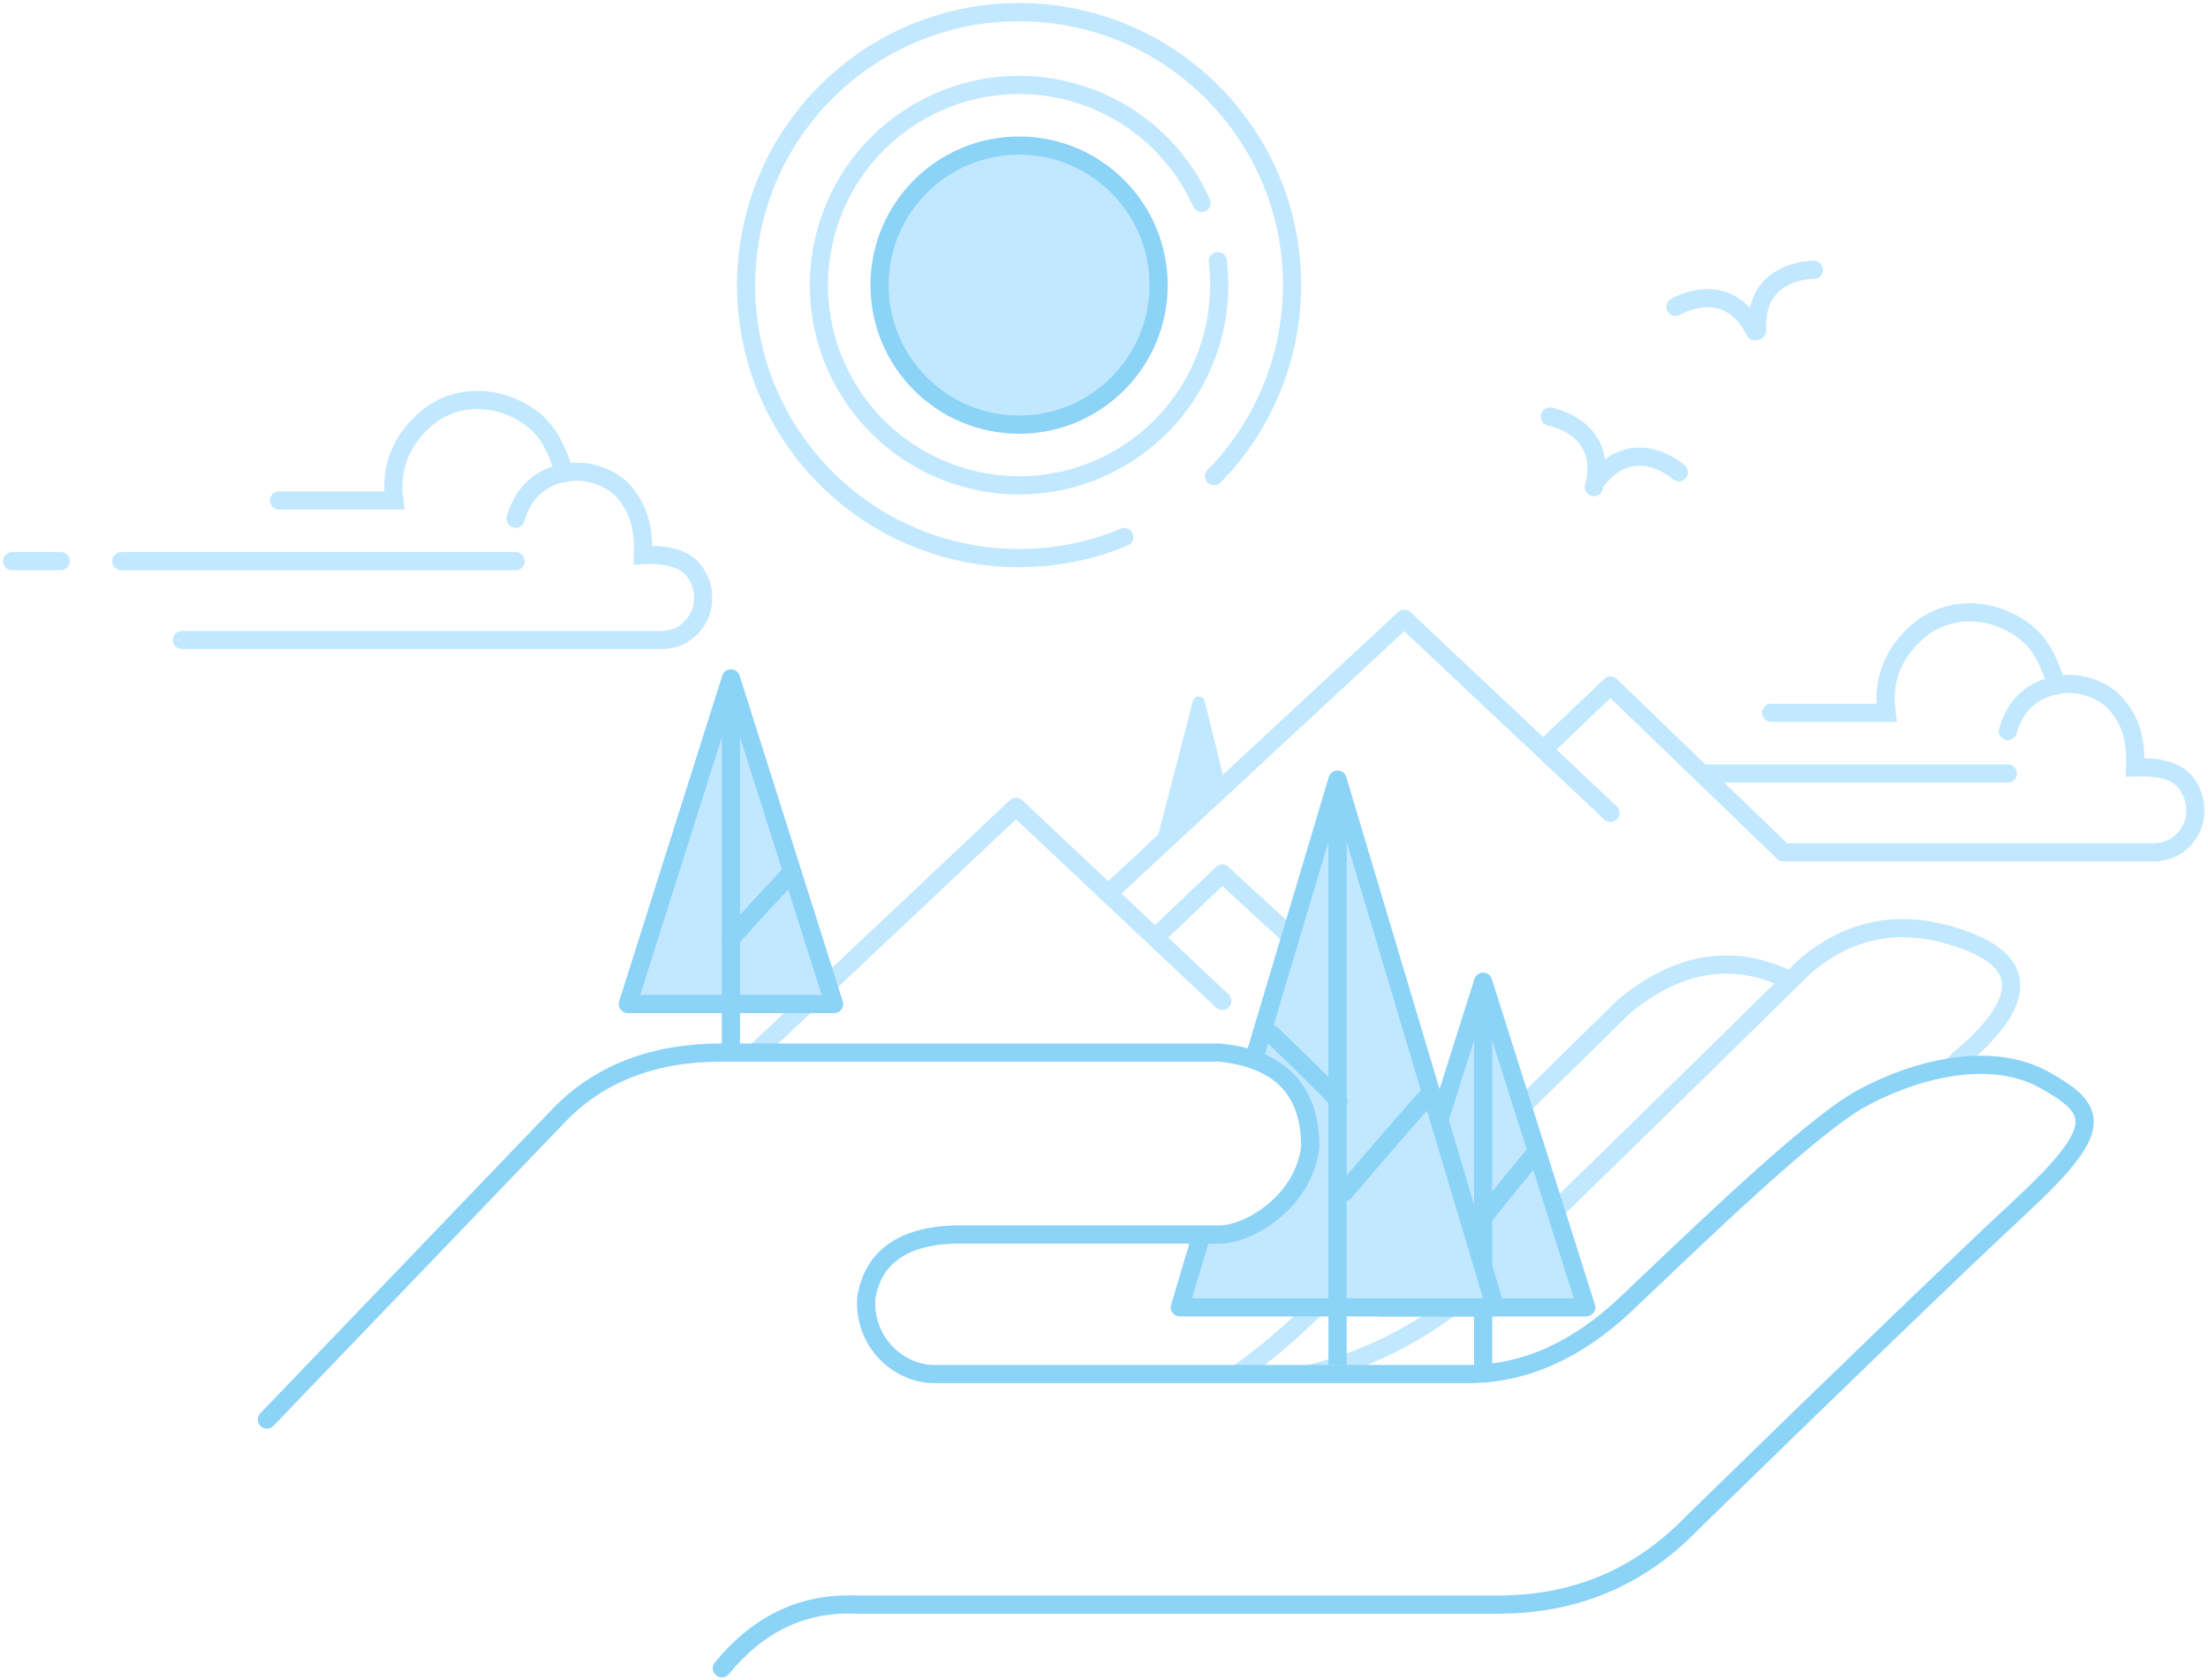 <svg class="slds-illustration" viewBox="0 0 364 277" aria-hidden="true" xmlns="http://www.w3.org/2000/svg" xmlns:xlink="http://www.w3.org/1999/xlink">
<!-- Default styles. Override them in slds-illustrations.css if you like -->
<style>.slds-illustration{
    text-align:center
}
.slds-illustration.slds-illustration_small .slds-illustration__svg{
    width:100%;
    max-width:300px;
    max-height:200px;
    margin-bottom:1rem
}
.slds-illustration.slds-illustration_large .slds-illustration__svg{
    width:100%;
    max-width:600px;
    max-height:400px;
    margin-bottom:3rem
}
.slds-illustration.slds-illustration_large .slds-illustration__header{
    margin-bottom:1.5rem
}
.slds-illustration.slds-illustration_large p{
    margin-bottom:3rem
}
.slds-illustration .slds-illustration__stroke-primary{
    stroke:#8cd3f8
}
.slds-illustration .slds-illustration__stroke-secondary{
    stroke:#c2e8ff
}
.slds-illustration .slds-illustration__fill-primary{
    fill:#8cd3f8
}
.slds-illustration .slds-illustration__fill-secondary{
    fill:#c2e8ff
}
</style>
<link xmlns="http://www.w3.org/1999/xhtml" rel="stylesheet" href="slds-illustrations.css" type="text/css"/><g stroke="none" stroke-width="1" fill="none" fill-rule="evenodd"><g transform="translate(-119, -71)"><g><g transform="translate(121, 136)" class="slds-illustration__stroke-secondary" stroke-linecap="round" stroke-width="3"><path vector-effect="non-scaling-stroke" d="M44,17.5 L63,17.5 C62.279,12.072 64.082,7.532 68.408,3.878 C73.375,-0.196 79.273,0.718 82.441,2.124 C85.608,3.529 87.961,5.461 89.591,9.105 C90.282,10.64 90.752,11.938 91,13"></path><path vector-effect="non-scaling-stroke" d="M83,20.5 C84.056,16.846 86.223,14.457 89.501,13.333 C94.418,11.647 99.08,13.893 100.942,16.152 C102.805,18.411 103.395,20.226 103.747,22.12 C103.981,23.383 104.065,24.843 104,26.5 C108.142,26.331 110.919,27.165 112.332,29 C114.04,31.194 114.215,33.818 113.593,35.75 C112.971,37.682 110.895,40.5 107,40.5 L28,40.5"></path><path vector-effect="non-scaling-stroke" d="M18,27.5 L83,27.5"></path><path vector-effect="non-scaling-stroke" d="M0,27.5 L8,27.5"></path></g><g transform="translate(367, 171)" class="slds-illustration__stroke-secondary" stroke-linecap="round" stroke-width="3"><path vector-effect="non-scaling-stroke" d="M44,17.5 L63,17.5 C62.279,12.072 64.082,7.532 68.408,3.878 C73.375,-0.196 79.273,0.718 82.441,2.124 C85.608,3.529 87.961,5.461 89.591,9.105 C90.282,10.64 90.752,11.938 91,13"></path><path vector-effect="non-scaling-stroke" d="M83,20.5 C84.056,16.846 86.223,14.457 89.501,13.333 C94.418,11.647 99.08,13.893 100.942,16.152 C102.805,18.411 103.395,20.226 103.747,22.12 C103.981,23.383 104.065,24.843 104,26.5 C108.142,26.331 110.919,27.165 112.332,29 C114.04,31.194 114.215,33.818 113.593,35.75 C112.971,37.682 110.895,40.5 107,40.5 L28,40.5"></path><path vector-effect="non-scaling-stroke" d="M18,27.5 L83,27.5"></path><path vector-effect="non-scaling-stroke" d="M0,27.5 L8,27.5"></path></g><g transform="translate(243, 173)"><g transform="translate(117, 12)" fill="#FFFFFF"><polygon vector-effect="non-scaling-stroke" points="0.859 3.854 13.561 10.049 24.082 0 59.406 34.461 6 34.461"></polygon></g><g><path vector-effect="non-scaling-stroke" d="M59,130.335 C67.286,133.083 78.536,127.556 92.75,113.753 C106.964,99.949 123.922,83.363 143.625,63.995 C152.612,56.492 161.758,55.025 171.062,59.593 C180.367,64.161 179.728,70.703 169.145,79.219 L123.617,130.335 C96.079,140.203 81.415,145.137 79.625,145.137 C77.835,145.137 70.96,140.203 59,130.335 Z" class="slds-illustration__stroke-secondary" stroke-width="3" fill="#FFFFFF"></path><path vector-effect="non-scaling-stroke" d="M71,126.17 C91.092,127.362 108.245,121.057 122.459,107.254 C136.673,93.45 153.631,76.864 173.334,57.496 C181.084,50.704 190.051,49.238 200.236,53.098 C210.421,56.957 209.96,63.498 198.854,72.72 L153.326,123.836 C125.788,133.704 111.124,138.638 109.334,138.638 C107.544,138.638 94.766,134.482 71,126.17 Z" class="slds-illustration__stroke-secondary" stroke-width="3" fill="#FFFFFF"></path><polyline vector-effect="non-scaling-stroke" class="slds-illustration__stroke-secondary" stroke-width="3" stroke-linecap="round" stroke-linejoin="round" points="0 72 43.5 31 77.5 63"></polyline><polyline vector-effect="non-scaling-stroke" class="slds-illustration__stroke-secondary" stroke-width="3" stroke-linecap="round" stroke-linejoin="round" points="67 52 77.5 42 109 71"></polyline><polyline vector-effect="non-scaling-stroke" class="slds-illustration__stroke-secondary" stroke-width="3" stroke-linecap="round" stroke-linejoin="round" points="59 45 107.5 0 141.5 32"></polyline><polyline vector-effect="non-scaling-stroke" class="slds-illustration__stroke-secondary" stroke-width="3" stroke-linecap="round" stroke-linejoin="round" points="131 21 141.5 11 170 38.5"></polyline><path vector-effect="non-scaling-stroke" d="M71.988,13.558 L78,36.746 L66.641,27.281 L70.05,13.568 C70.183,13.032 70.726,12.705 71.262,12.839 C71.617,12.927 71.896,13.203 71.988,13.558 Z" class="slds-illustration__fill-secondary" transform="translate(72.32, 24.778) scale(-1, 1) translate(-72.32, -24.778) "></path></g></g><g transform="translate(346.5, 232.5)"><g class="slds-illustration__fill-secondary"><path vector-effect="non-scaling-stroke" d="M18.921,1.954 L33.259,51.443 C33.567,52.504 32.956,53.614 31.895,53.921 C31.714,53.973 31.527,54 31.338,54 L2.662,54 C1.557,54 0.662,53.105 0.662,52 C0.662,51.812 0.688,51.624 0.741,51.443 L15.079,1.954 C15.386,0.893 16.496,0.283 17.557,0.59 C18.215,0.781 18.73,1.296 18.921,1.954 Z"></path></g><g class="slds-illustration__stroke-primary" stroke-linecap="round" stroke-width="3"><polygon vector-effect="non-scaling-stroke" stroke-linejoin="round" points="17 0.324 34 54 -1.81721305e-12 54"></polygon><path vector-effect="non-scaling-stroke" d="M17,4.695 C17,43.046 17,62.647 17,63.5 C17,62.647 17,43.046 17,4.695 Z"></path><path vector-effect="non-scaling-stroke" d="M17,29.324 C22.333,35.785 25,39.118 25,39.324 C25,39.118 22.333,35.785 17,29.324 Z" stroke-linejoin="round" transform="translate(21, 34.324) scale(-1, 1) translate(-21, -34.324) "></path></g></g><g transform="translate(313, 199.5)"><g transform="translate(1, 0)" class="slds-illustration__fill-secondary"><path vector-effect="non-scaling-stroke" d="M25.648,0 L50.879,84.427 C51.195,85.486 50.594,86.6 49.535,86.916 C49.35,86.972 49.157,87 48.963,87 L2.333,87 C1.228,87 0.333,86.105 0.333,85 C0.333,84.806 0.361,84.613 0.417,84.427 L25.648,0 Z"></path></g><g class="slds-illustration__stroke-primary" stroke-linecap="round" stroke-width="3"><polygon vector-effect="non-scaling-stroke" stroke-linejoin="round" points="26.5 0 52.5 87 0.5 87"></polygon><path vector-effect="non-scaling-stroke" d="M26.5,3.586 C26.5,64.026 26.5,94.997 26.5,96.5 C26.5,94.997 26.5,64.026 26.5,3.586 Z"></path><path vector-effect="non-scaling-stroke" d="M15.648,42 C22.981,49.079 26.648,52.745 26.648,53 C26.648,52.745 22.981,49.079 15.648,42 Z" stroke-linejoin="round"></path><path vector-effect="non-scaling-stroke" d="M27.648,68 C36.981,57.079 41.648,51.745 41.648,52 C41.648,51.745 36.981,57.079 27.648,68 Z" stroke-linejoin="round"></path></g></g><g transform="translate(222.5, 182.5)"><g class="slds-illustration__fill-secondary"><path vector-effect="non-scaling-stroke" d="M18.921,1.954 L33.259,51.443 C33.567,52.504 32.956,53.614 31.895,53.921 C31.714,53.973 31.527,54 31.338,54 L2.662,54 C1.557,54 0.662,53.105 0.662,52 C0.662,51.812 0.688,51.624 0.741,51.443 L15.079,1.954 C15.386,0.893 16.496,0.283 17.557,0.59 C18.215,0.781 18.73,1.296 18.921,1.954 Z"></path></g><g class="slds-illustration__stroke-primary" stroke-width="3"><polygon vector-effect="non-scaling-stroke" stroke-linecap="round" stroke-linejoin="round" points="17 0.324 34 54 -1.81721305e-12 54"></polygon><path vector-effect="non-scaling-stroke" d="M17,4.324 C17,42.255 17,61.647 17,62.5 C17,61.647 17,42.255 17,4.324 Z"></path><path vector-effect="non-scaling-stroke" d="M17,32.324 C23.667,39.452 27,43.118 27,43.324 C27,43.118 23.667,39.452 17,32.324 Z" stroke-linecap="round" stroke-linejoin="round" transform="translate(22, 37.824) scale(-1, 1) translate(-22, -37.824) "></path></g></g><g transform="translate(366, 115)" class="slds-illustration__stroke-secondary" stroke-linecap="round" stroke-width="3"><g transform="translate(30.373, 22.926) rotate(-15) translate(-30.373, -22.926) translate(3.373, 6.426)"><path vector-effect="non-scaling-stroke" d="M1.74,15.494 C1.74,15.494 11.284,12.731 13.353,22.75" transform="translate(7.546, 18.947) rotate(41) translate(-7.546, -18.947) "></path><path vector-effect="non-scaling-stroke" d="M11.132,22.239 C11.132,22.239 20.676,19.475 22.745,29.494" transform="translate(16.938, 25.692) scale(-1, 1) rotate(-41) translate(-16.938, -25.692) "></path><path vector-effect="non-scaling-stroke" d="M30.102,0.425 C30.102,0.425 39.646,-2.338 41.714,7.681"></path><path vector-effect="non-scaling-stroke" d="M42.102,0.425 C42.102,0.425 51.646,-2.338 53.714,7.681" transform="translate(47.908, 3.879) scale(-1, 1) translate(-47.908, -3.879) "></path></g></g><g transform="translate(223, 54)"><g><circle vector-effect="non-scaling-stroke" class="slds-illustration__fill-secondary" cx="64" cy="64" r="23"></circle><circle vector-effect="non-scaling-stroke" class="slds-illustration__stroke-secondary" stroke-width="3" stroke-linecap="round" stroke-linejoin="round" stroke-dasharray="135,1,1,18" transform="translate(64, 64) rotate(230) translate(-64, -64) " cx="64" cy="64" r="45"></circle><circle vector-effect="non-scaling-stroke" class="slds-illustration__stroke-secondary" stroke-width="3" stroke-linecap="round" stroke-linejoin="round" stroke-dasharray="107,10" transform="translate(64, 64) rotate(150) translate(-64, -64) " cx="64" cy="64" r="33"></circle></g><g transform="translate(41, 41)" class="slds-illustration__stroke-primary" stroke-width="3"><circle vector-effect="non-scaling-stroke" cx="23" cy="23" r="23"></circle></g></g><g transform="translate(163, 244)" fill="#FFFFFF" class="slds-illustration__stroke-primary" stroke-linecap="round" stroke-linejoin="round" stroke-width="3"><g><path vector-effect="non-scaling-stroke" d="M0,61 L48,11 C54.667,4 63.667,0.5 75,0.5 C86.333,0.5 113.667,0.5 157,0.5 C167,1.5 172,6.667 172,16 C171,25 162,30.5 157,30.5 C153.667,30.5 139,30.5 113,30.5 C104.588,30.889 99.856,34.391 98.804,41.008 C98.389,48.49 104.351,53.5 110,53.5 L198,53.5 C207.226,53.5 215.892,49.667 224,42 C236.162,30.5 254.518,12.615 263,8 C271.482,3.385 284,-5.90638649e-14 293,5 C302,10 303,13 289,26 C279.667,34.667 261.667,52 235,78 C226.333,87 215.667,91.5 203,91.5 C190.333,91.5 155,91.5 97,91.5 C88.333,91.167 81,94.667 75,102"></path></g></g></g></g></g></svg>